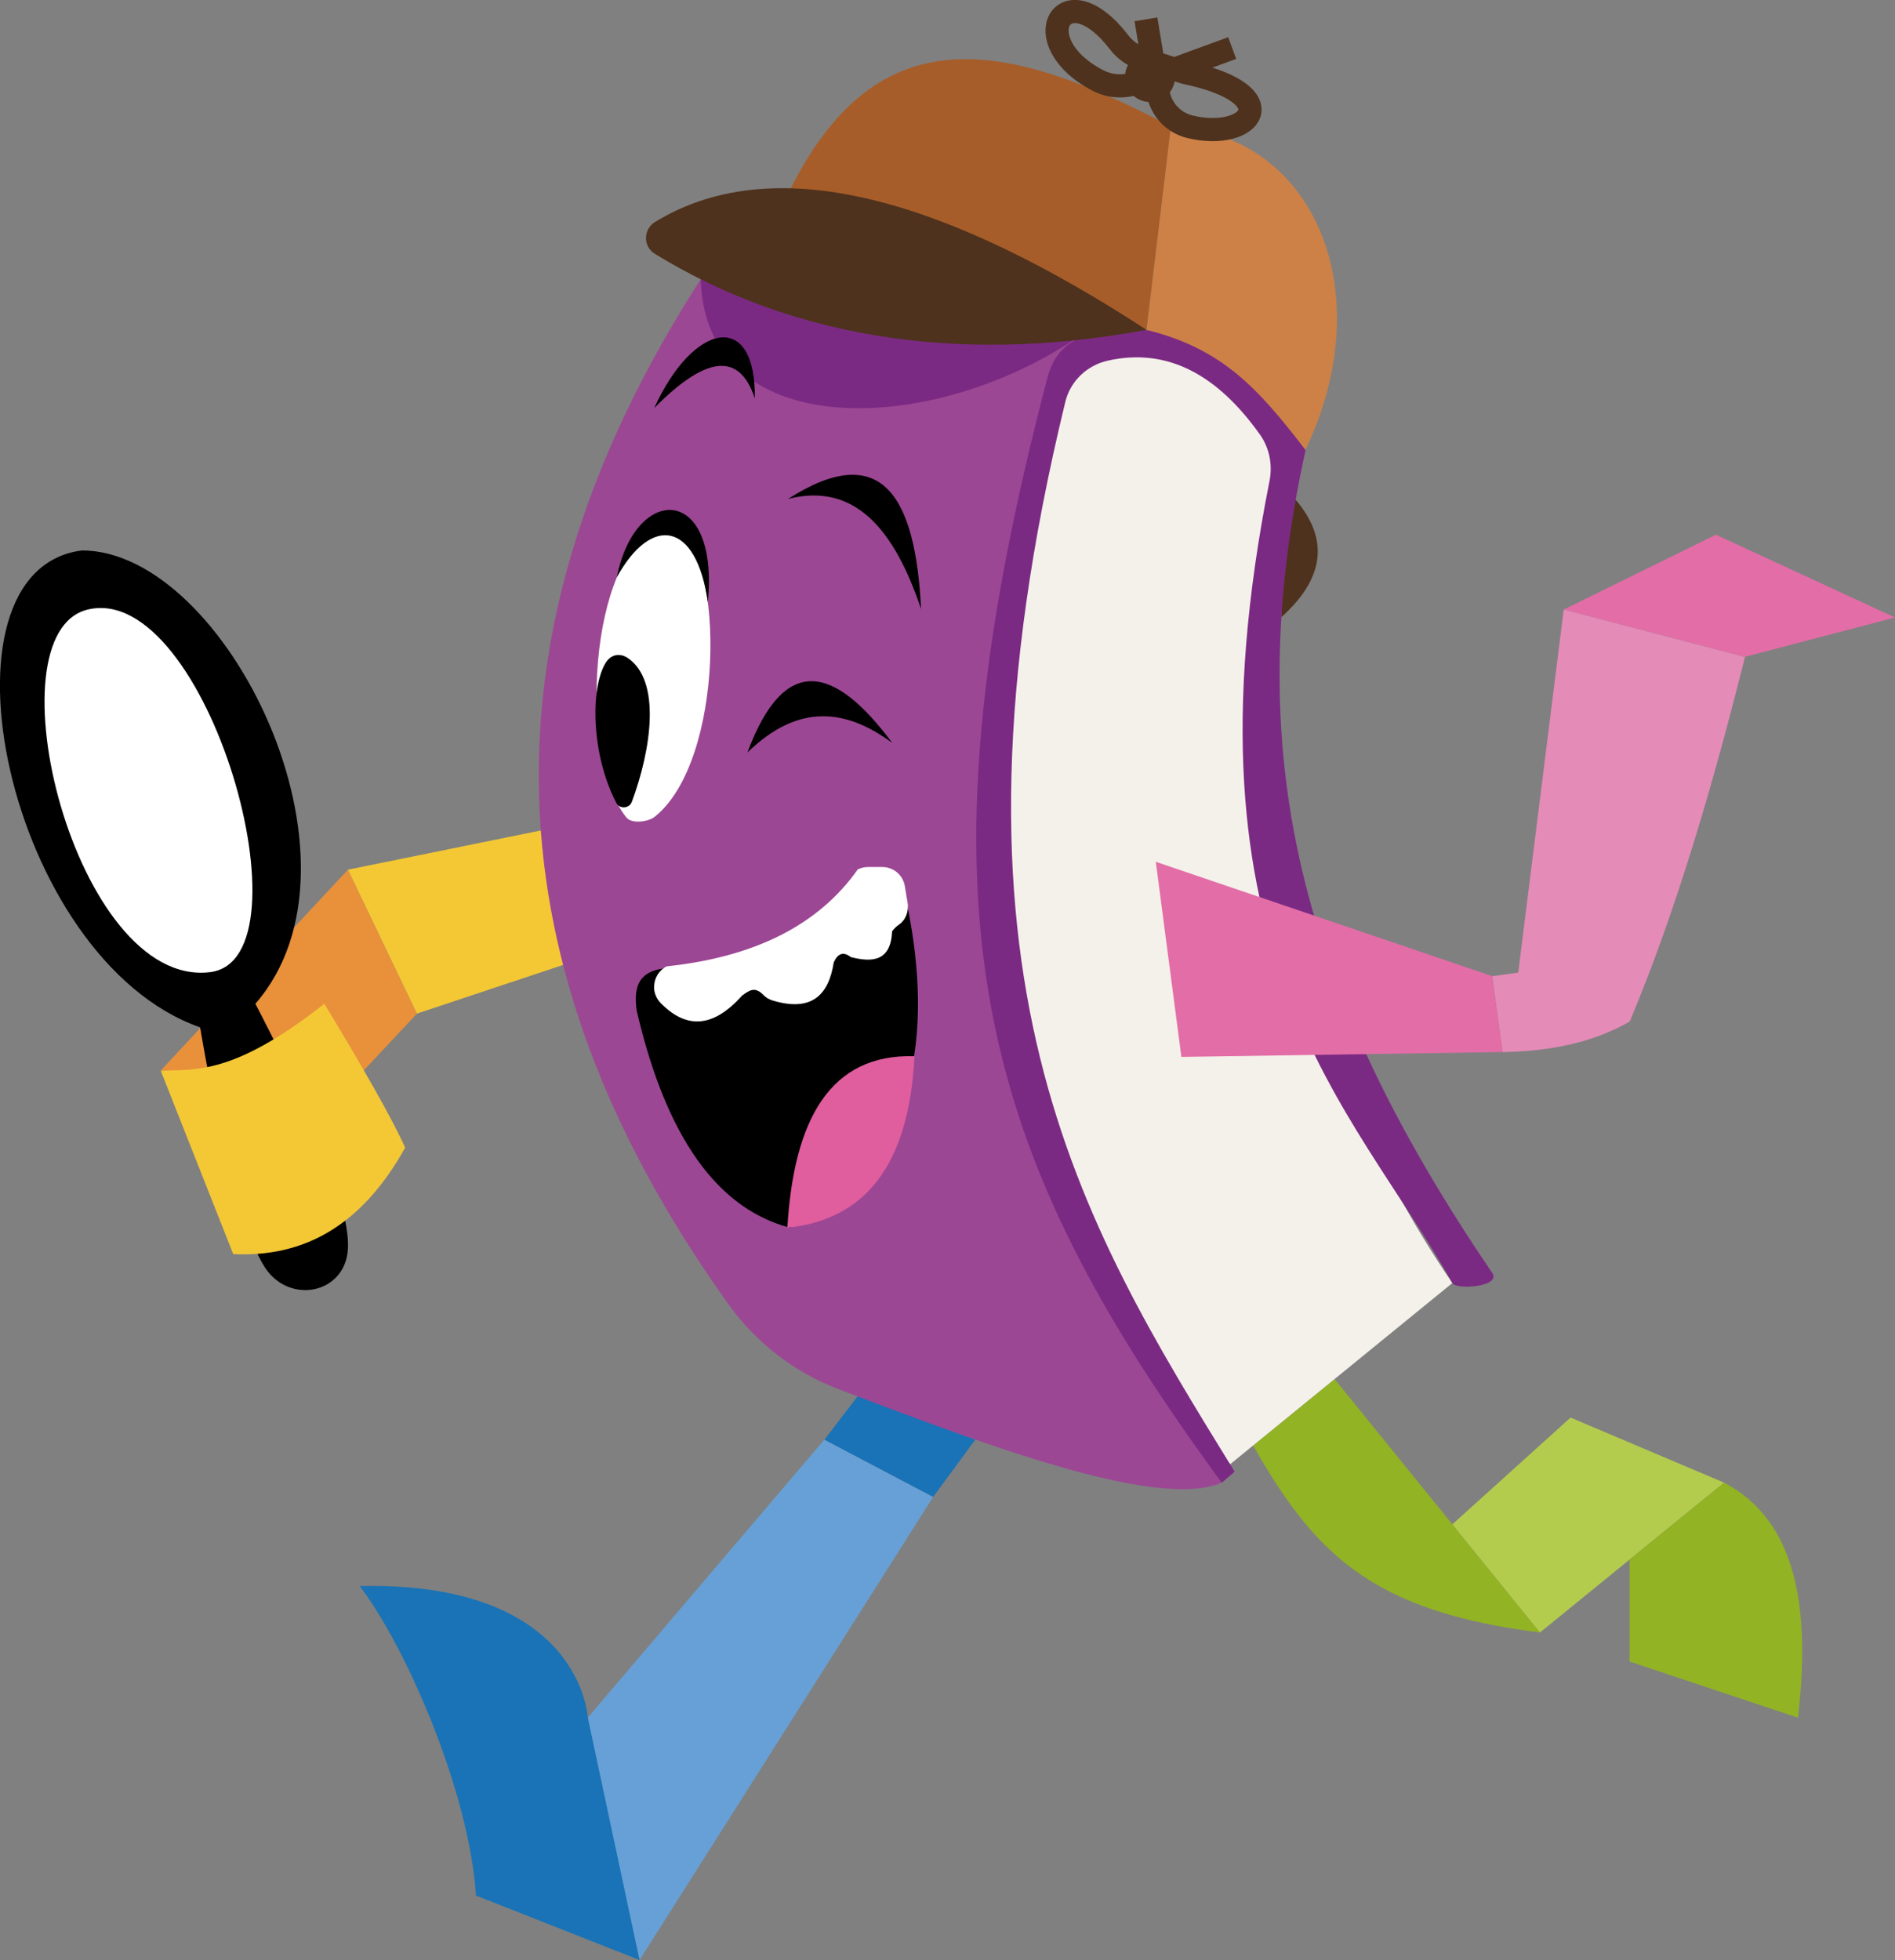 <?xml version="1.0" encoding="UTF-8"?><svg id="Laag_2" xmlns="http://www.w3.org/2000/svg" viewBox="0 0 163.71 169.28"><rect x="0" y="0" width="163.71" height="169.28" fill="#808080" stroke="none"/><defs><style>.cls-1{fill:#cd8147;}.cls-1,.cls-2,.cls-3,.cls-4,.cls-5,.cls-6,.cls-7,.cls-8,.cls-9,.cls-10,.cls-11,.cls-12,.cls-13,.cls-14,.cls-15,.cls-16,.cls-17{stroke-width:0px;}.cls-2{fill:#e05d9e;}.cls-3{fill:#b3cc4e;}.cls-4{fill:#1973b6;}.cls-6{fill:#a75d29;}.cls-18{fill:none;stroke:#4e321d;stroke-miterlimit:10;stroke-width:2px;}.cls-7{fill:#67a0d6;}.cls-8{fill:#4e321d;}.cls-9{fill:#e9903b;}.cls-10{fill:#e36da7;}.cls-11{fill:#fff;}.cls-12{fill:#92b323;}.cls-13{fill:#7b2a83;}.cls-14{fill:#e58bb8;}.cls-15{fill:#f4c835;}.cls-16{fill:#f4f1ea;}.cls-17{fill:#9c4794;}</style></defs><g id="Archief"><g id="Boek_zoekend"><g id="L_arm"><polygon class="cls-9" points="31.08 92.82 36.02 87.54 30.06 75.11 13.89 92.45 31.08 92.82"/><path class="cls-5" d="m22.91,109.5c2.12,3.2,6.97,2.24,7.15-1.7.26-5.64-8-21.11-8-21.11,10.72-12.26-2.55-39.15-14.98-39.15-13.45,1.7-6.47,35.32,10.21,41.19,0,0,2.65,16.28,5.62,20.77Z"/><path class="cls-15" d="m13.89,92.48l6.26,15.83c5.9.29,10.99-2.25,14.85-9.19-1.06-2.39-3.53-6.73-6.98-12.43-7.9,6.21-11.13,5.64-14.13,5.79Z"/><polygon class="cls-15" points="36.02 87.54 30.06 75.11 46.84 71.7 48.81 83.28 36.02 87.54"/></g><g id="R_Been"><path class="cls-12" d="m108.25,124.85l7.05-5.74,17.75,21.88c-14.72-1.83-19.55-6.97-24.79-16.14Z"/><polygon class="cls-3" points="148.95 128.05 133.04 140.99 125.47 131.65 135.68 122.43 148.95 128.05"/><path class="cls-12" d="m140.78,134.69l8.17-6.64c6.27,3.3,7.48,10.84,6.38,20.3l-14.55-4.85v-8.81Z"/></g><g id="L_been"><polygon class="cls-4" points="71.21 124.35 74.15 120.52 84.26 124.33 80.61 129.29 71.21 124.35"/><path class="cls-7" d="m55.25,169.28l25.36-39.99-9.4-4.95-20.43,24c.16,2.87,2.17,12.14,4.47,20.94Z"/><path class="cls-4" d="m41.12,163.71l14.13,5.57-4.47-20.94s-.55-11.78-19.7-11.36c4.07,5.37,9.45,17.79,10.04,26.72Z"/></g><path class="cls-8" d="m111.93,43.16c2.94,3.45,2.46,6.82-1.23,10.14,0-3.7.71-7.63,1.23-10.14Z"/><path class="cls-17" d="m105.55,128.05c-5.3,2.27-18.94-2.67-33.12-8.08-3.83-1.46-7.15-4.03-9.53-7.37-19.28-26.98-23.43-56.15-2.03-89,11.87,4.11,24.08,5.6,36.58,4.85-20.01,35.73-12.76,68.42,8.11,99.59Z"/><path class="cls-11" d="m18.15,83.96c9.02-1.11-.25-33.74-10.55-31.32-8.68,2.04-1.11,32.75,10.55,31.32Z"/><path class="cls-13" d="m60.53,24.12c.43,14.04,19.47,13.63,32.15,5.29l-32.15-5.29Z"/><path class="cls-5" d="m68.08,43.09c8.1-5.18,11.02-.22,11.49,9.51-2.29-6.84-5.71-10.98-11.49-9.51Z"/><path class="cls-5" d="m64.57,64.99c3.2-8.61,7.53-7.53,12.51-.83-3.94-2.9-8.05-3.51-12.51.83Z"/><path class="cls-11" d="m56.56,70.54c6.03-4.79,6.12-22.55,1.81-24.93-.33-.18-1.12-.27-1.47-.12-6.06,2.64-6.98,19.92-2.78,25.12.46.56,1.88.38,2.44-.07Z"/><g id="L_oog"><path class="cls-5" d="m56.52,35.24c3.39-7.45,8.8-8.49,8.69-.83-1.4-4.27-4.49-3.42-8.69.83Z"/><path class="cls-5" d="m53.29,49.85c1.6-8.09,8.86-8.05,7.86,2.15-1-6.96-4.86-7.57-7.86-2.15Z"/><path class="cls-5" d="m53.24,69.34c.29.56,1.13.5,1.35-.1,1.67-4.5,2.56-10.45-.37-12.42-.63-.42-1.43-.34-1.9.43-1.36,2.24-1.22,8,.92,12.08Z"/></g><g id="Mond"><path class="cls-5" d="m57.32,83.64c-2.31.31-2.56,1.82-2.32,3.62,2.22,9.57,6.2,16.91,13.23,18.77,11.45-5.68,12.21-17.34,10.22-27.51l-.44-2.51c-11.09,7.13-17.22,8.83-20.69,7.63Z"/><path class="cls-2" d="m68.02,106.03c.56-9.38,3.72-15.03,10.98-14.81-.46,9.42-4.28,14.13-10.98,14.81Z"/><path class="cls-11" d="m56.51,85.23h0c0-.75.42-1.43,1.08-1.77,7.6-.8,13.13-3.57,16.51-8.37.28-.14.58-.21.89-.21h1.23c.97,0,1.8.7,1.95,1.66l.24,1.43c.12.73-.16,1.5-.78,1.91-.19.13-.38.31-.56.55-.11,2.56-1.65,2.72-3.57,2.23-.62-.49-1.11-.34-1.47.45-.44,2.84-1.92,4.32-5.31,3.29-.29-.09-.56-.25-.77-.47-.75-.77-1.21-.39-1.84.05-2.58,2.9-4.9,2.83-7.03.65-.37-.38-.58-.88-.58-1.41Z"/></g><path class="cls-16" d="m106.27,126.46l19.2-15.65c-14.52-21.22-18.26-46.59-14.77-74.76-4.88-6.64-10.1-7.41-17.57-6.14-8.68,33.81-11.3,68.39,13.15,96.54Z"/><path class="cls-13" d="m125.47,110.82c.34.6,4.26.32,3.44-.89-16.59-24.38-21.88-44.9-16.12-71.06-4.3-6.97-9.61-10.52-14.92-10.4-3.66.08-6.45.6-7.38,4.15-12.14,46.22-5.88,66.87,15.06,95.44l1.11-.96c-13.35-21.66-26.62-42.97-14.63-92.38.43-1.79,1.86-3.16,3.66-3.57,5.21-1.17,9.53,1.27,13.17,6.4.82,1.16,1.09,2.62.81,4.01-8.15,41.07,7.11,53.79,15.8,69.25Z"/><g id="Pet"><path class="cls-1" d="m112.78,38.86c-4.11-5.34-7.18-8.75-13.74-10.37l2.11-17.58c12.55.72,18.1,14.41,11.63,27.94Z"/><path class="cls-6" d="m99.04,28.49c-13.24-7.89-22.26-12.02-30.77-12.14,7.62-15.16,18.64-12.89,32.88-5.43l-2.11,17.58Z"/><path class="cls-8" d="m99.05,28.49c-17.16,3.19-31.42.22-42.48-6.57-1.03-.63-1.01-2.12.02-2.75,10.76-6.57,25.97-1.43,42.46,9.32Z"/><path class="cls-18" d="m99,1.67l1.04,6.3c.24,1.46,1.33,2.64,2.77,2.98,5.31,1.27,8.44-2.79-.27-4.65-.11-.02-.23-.05-.34-.09l-3.51-1.13c-.8-.26-1.51-.77-2.02-1.44-4.74-6.16-8.3-.08-1.84,3.3,1.06.56,2.32.62,3.45.2l8.17-2.99"/><circle class="cls-8" cx="99.35" cy="6.65" r="2.16"/></g><g id="R_arm"><polygon class="cls-10" points="135.08 52.65 148.24 46.18 163.71 53.33 150.74 56.73 135.08 52.65"/><path class="cls-14" d="m129.81,90.86l-.9-6.55,2.25-.31,3.93-31.35,15.66,4.09c-2.8,11.16-5.93,21.89-9.96,31.49-3.43,1.95-7.15,2.55-10.98,2.64Z"/><polygon class="cls-10" points="102.06 91.28 99.85 74.43 128.9 84.3 129.81 90.86 102.06 91.28"/></g></g></g></svg>